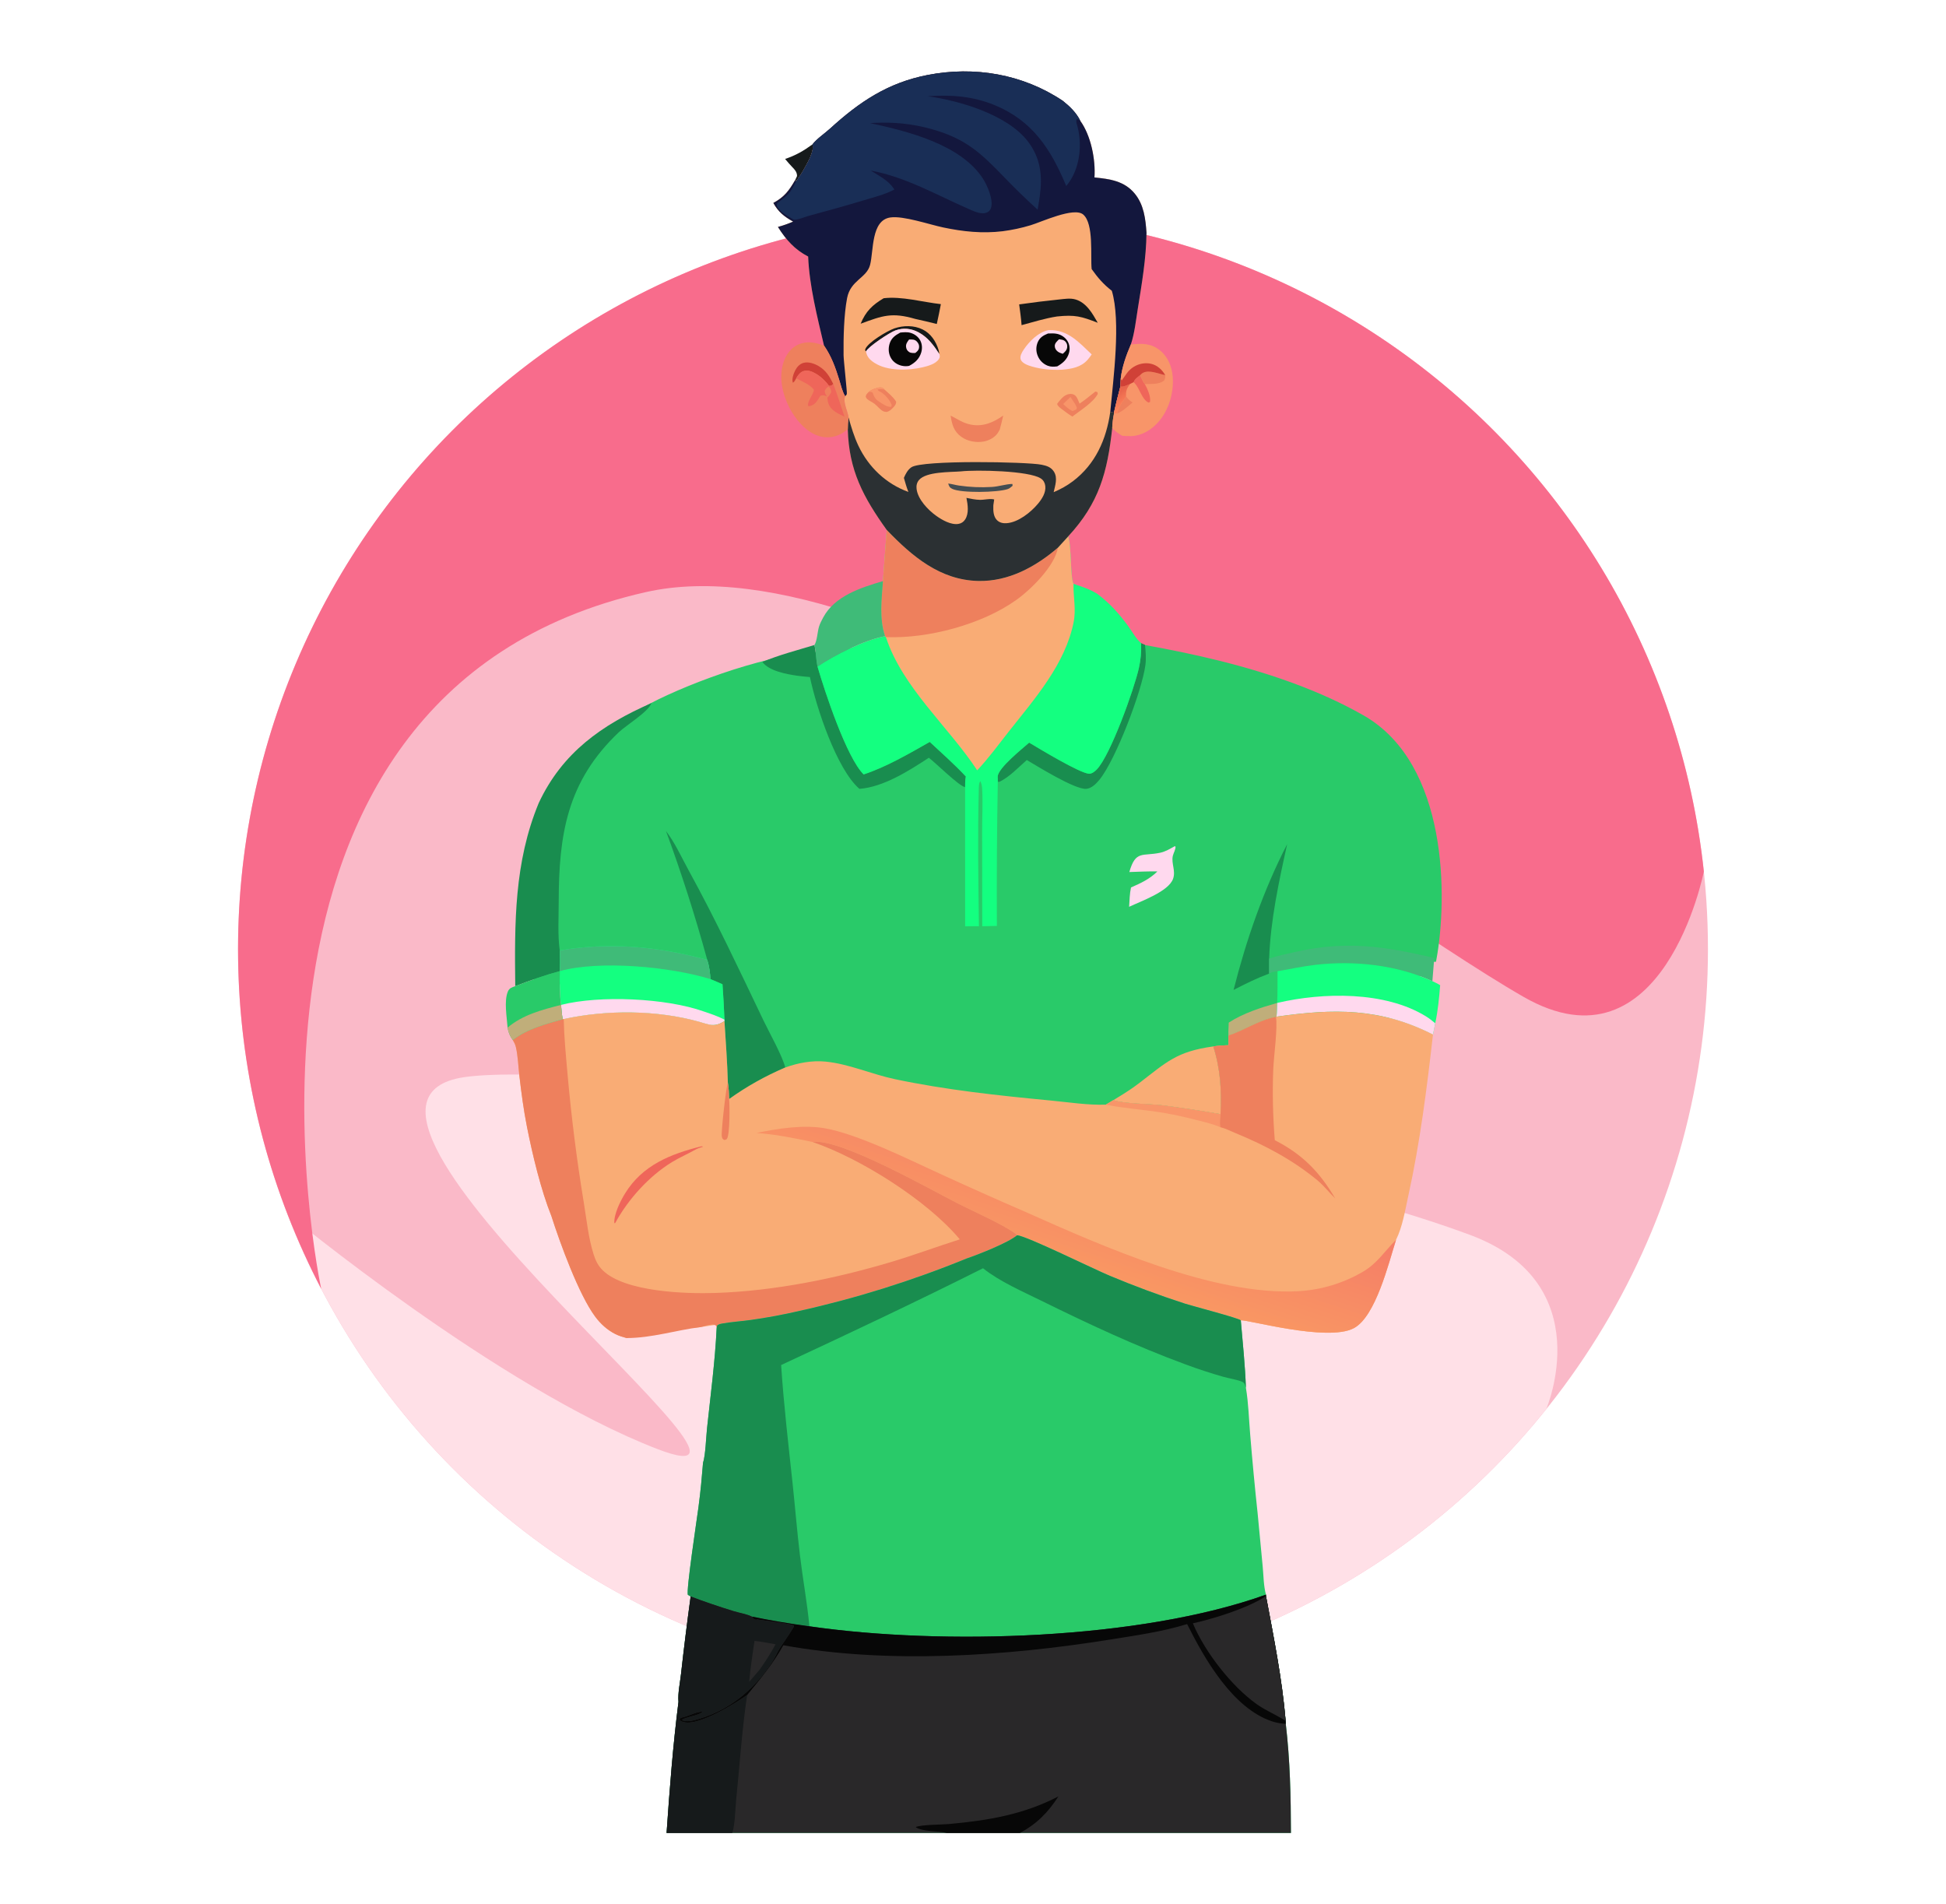 <svg width="327" height="320" viewBox="0 0 327 320" fill="none" xmlns="http://www.w3.org/2000/svg">
<circle cx="163.5" cy="159.5" r="123.5" fill="#FAB9C8"/>
<path d="M48.243 203.863C56.044 224.129 69.05 241.98 85.95 255.616C102.851 269.252 123.048 278.19 144.505 281.53C165.962 284.87 187.92 282.494 208.166 274.64C228.411 266.786 246.228 253.733 259.819 236.797C259.819 236.797 268.935 215.636 247 207.5C199.862 190.017 97.973 178.056 78 181C47.025 185.565 138.508 254.288 110.5 243.5C83.604 233.14 48.243 203.863 48.243 203.863Z" fill="#FFE0E7"/>
<path d="M53.977 216.569C45.582 200.459 40.845 182.695 40.103 164.543C39.361 146.392 42.633 128.3 49.685 111.559C56.737 94.817 67.396 79.837 80.901 67.687C94.407 55.537 110.426 46.516 127.818 41.267C145.21 36.018 163.545 34.671 181.517 37.321C199.489 39.972 216.656 46.554 231.792 56.6C246.928 66.645 259.662 79.906 269.085 95.438C278.509 110.969 284.39 128.388 286.309 146.453C286.309 146.453 279.5 181 256 167.5C225.922 150.221 150.5 90 108.5 99.5C32.318 116.732 53.977 216.569 53.977 216.569Z" fill="#F86C8C"/>
<path d="M106.174 120.635C110.581 117.438 123.701 112.142 132.715 110.643C134.719 110.06 178.287 105.646 183.295 107.145C188.302 108.644 211.339 110.643 228.866 120.635C242.888 128.63 242.721 150.947 240.885 161.106C240.217 161.106 238.681 161.806 237.88 164.604C236.879 168.101 210.337 194.582 194.312 200.578C178.287 206.573 146.737 200.078 130.712 194.582C114.687 189.086 124.703 167.102 116.189 164.604C107.676 162.105 93.153 166.103 90.649 164.604C88.145 163.105 88.646 157.609 90.649 143.119C92.653 128.63 100.665 124.633 106.174 120.635Z" fill="#29CA69" stroke="#29CA69"/>
<path d="M206.472 171.833C208.921 170.245 211.827 169.322 214.614 168.527C214.585 169.286 214.606 170.083 214.499 170.834L214.411 170.874C211.511 171.416 209.163 173.111 206.417 174.017C206.395 173.292 206.448 172.557 206.472 171.833Z" fill="#C0AE7A"/>
<path d="M197.373 142.204L197.509 142.215C197.641 142.562 197.162 143.411 197.072 143.831C196.797 145.114 197.606 146.333 197.112 147.689C196.337 149.815 191.757 151.415 189.734 152.376C189.81 151.305 189.82 150.172 190.05 149.125C191.715 148.389 193.171 147.727 194.484 146.431C192.916 146.398 191.338 146.484 189.77 146.531C190.834 142.803 191.975 143.94 194.997 143.279C195.852 143.091 196.616 142.626 197.373 142.204Z" fill="#FFD9EE"/>
<path d="M216.294 141.84C214.904 148.109 213.484 154.658 213.263 161.09L213.265 163.59C211.191 164.364 209.248 165.326 207.285 166.342C209.408 157.957 212.324 149.54 216.294 141.84Z" fill="#198D4F"/>
<path d="M191.744 108.064L192.407 108.361C192.513 109.504 192.619 110.633 192.467 111.777C191.9 116.068 187.483 127.676 184.75 131.019C184.216 131.672 183.403 132.507 182.496 132.554C180.58 132.652 174.423 128.816 172.539 127.709C171.201 128.884 169.504 130.681 167.885 131.389L167.667 131.345C167.665 131.279 167.665 131.212 167.662 131.146C167.655 130.926 167.642 130.708 167.65 130.488C167.702 129.042 171.891 125.723 172.939 124.788C174.621 125.795 181.483 129.952 183.005 130.012C183.488 130.03 183.982 129.621 184.297 129.296C186.6 126.922 190.584 115.783 191.372 112.269C191.695 110.829 191.801 109.538 191.744 108.064Z" fill="#198D4F"/>
<path d="M213.262 161.09C214.676 160.596 216.236 160.283 217.699 159.953C226.206 158.029 232.741 159 241.004 160.984L240.692 164.868C234.661 162.137 227.586 161.37 221.038 162.127C218.904 162.374 216.791 162.843 214.672 163.198C214.161 163.262 213.716 163.325 213.264 163.59L213.262 161.09Z" fill="#3FBB78"/>
<path d="M128.103 111.229C130.859 110.065 133.987 109.258 136.853 108.383C137.136 109.563 137.106 110.805 137.374 112.008C138.568 116.148 142.267 127.331 145.126 130.127C148.926 128.884 152.754 126.637 156.234 124.667C158.277 126.568 160.386 128.434 162.294 130.47C162.18 131.08 162.172 131.648 162.177 132.267C161.121 132.078 157.272 128.224 156.079 127.33C152.717 129.528 148.468 132.249 144.413 132.555C140.582 129.247 137.137 118.778 136.1 113.769C135.394 113.708 134.686 113.647 133.984 113.547C132.189 113.289 129.242 112.766 128.103 111.229Z" fill="#198D4F"/>
<path d="M187.087 184.858C188.561 183.967 190.047 183.058 191.412 182.008C196.09 178.413 197.723 176.694 203.878 175.832C205.072 179.591 205.304 183.294 205.098 187.214C201.839 186.649 198.569 186.154 195.288 185.727C193.228 185.479 188.766 185.494 187.087 184.858Z" fill="#F9AC75"/>
<path d="M111.912 139.644C113.419 141.593 114.533 144.093 115.726 146.263C120.244 154.483 124.245 163.016 128.294 171.476C129.252 173.478 131.471 177.419 131.951 179.376C128.575 180.829 125.494 182.541 122.509 184.683C122.487 183.768 122.467 182.878 122.308 181.974C122.213 178.503 121.953 175.033 121.733 171.569L121.737 171.332C121.659 169.35 121.549 167.369 121.405 165.391C120.742 165.081 120.056 164.811 119.381 164.528C119.315 163.443 119.17 162.315 118.839 161.277C116.838 153.968 114.529 146.757 111.912 139.644Z" fill="#198D4F"/>
<path d="M214.672 163.197C216.791 162.843 218.903 162.374 221.038 162.127C227.586 161.37 234.661 162.137 240.692 164.868C241.136 165.081 241.585 165.282 242 165.548C241.827 167.697 241.629 169.829 241.173 171.94L240.791 173.851C231.897 169.318 224.104 169.469 214.499 170.834C214.606 170.083 214.585 169.286 214.614 168.527C214.695 166.759 214.656 164.968 214.672 163.197Z" fill="#14FF80"/>
<path d="M214.614 168.527C222.288 166.735 232.726 166.515 239.649 170.804C240.186 171.137 240.686 171.54 241.173 171.941L240.791 173.851C231.897 169.318 224.104 169.469 214.499 170.834C214.606 170.083 214.585 169.286 214.614 168.527Z" fill="#FFD9EE"/>
<path d="M90.528 134.933C94.475 126.482 101.127 121.786 109.461 118.149C108.993 119.578 105.253 121.837 103.98 123.044C95.26 131.319 93.898 140.254 93.883 151.599C93.88 154.216 93.7 157.121 94.057 159.708C94.124 160.862 94.143 162.031 94.061 163.184C91.504 163.87 89.046 164.754 86.581 165.71C86.466 155.094 86.389 144.924 90.528 134.933Z" fill="#198D4F"/>
<path d="M94.058 159.708C102.493 158.244 110.625 159.05 118.84 161.277C119.171 162.315 119.317 163.443 119.382 164.528C120.058 164.811 120.743 165.081 121.406 165.391C121.55 167.369 121.661 169.349 121.738 171.332L121.735 171.568C120.9 172.103 120.196 172.379 119.193 172.172C118.632 172.057 118.076 171.876 117.529 171.709C110.397 169.706 101.964 169.658 94.728 171.241L94.564 171.255C94.392 170.483 94.359 169.646 94.274 168.858C94.039 166.996 94.031 165.058 94.062 163.184C94.144 162.031 94.125 160.862 94.058 159.708Z" fill="#14FF80"/>
<path d="M94.273 168.858C100.842 167.186 111.97 167.733 118.201 169.942C119.41 170.346 120.603 170.745 121.738 171.332L121.734 171.568C120.9 172.103 120.195 172.379 119.192 172.172C118.632 172.057 118.076 171.876 117.529 171.709C110.396 169.706 101.963 169.658 94.727 171.241L94.563 171.255C94.391 170.483 94.358 169.646 94.273 168.858Z" fill="#FFD9EE"/>
<path d="M94.058 159.708C102.492 158.244 110.625 159.05 118.84 161.277C119.171 162.315 119.316 163.443 119.382 164.528C112.797 162.471 100.836 161.299 94.061 163.184C94.143 162.031 94.124 160.862 94.058 159.708Z" fill="#3FBB78"/>
<path d="M149.007 89.053C153.236 93.442 157.941 97.476 164.386 97.621C169.472 97.735 174.026 95.244 177.775 92.019L179.511 90.113C180.093 92.158 179.825 96.915 180.392 98.104C181.794 98.582 183.178 99.004 184.432 99.82C186.51 101.39 188.083 103.152 189.612 105.254C190.24 106.118 190.929 107.398 191.744 108.064C191.801 109.538 191.695 110.83 191.372 112.269C190.583 115.783 186.599 126.922 184.297 129.296C183.982 129.621 183.488 130.03 183.005 130.012C181.483 129.952 174.621 125.796 172.939 124.788C171.891 125.723 167.701 129.042 167.65 130.488C167.642 130.708 167.654 130.926 167.662 131.146C167.664 131.212 167.665 131.279 167.667 131.345C167.52 139.424 167.468 147.503 167.512 155.584L165.056 155.646L165.037 139.705C165.03 137.371 165.173 134.938 165.043 132.616C165.016 132.131 164.957 131.702 164.739 131.267C164.459 131.534 164.477 132.354 164.467 132.747C164.274 140.334 164.393 148.04 164.494 155.63L162.18 155.651L162.177 132.268C162.171 131.648 162.18 131.08 162.294 130.47C160.386 128.434 158.277 126.568 156.234 124.667C152.754 126.637 148.926 128.884 145.126 130.127C142.267 127.331 138.568 116.148 137.374 112.008C140.208 110.115 145.284 107.494 148.735 106.904C147.72 103.884 148.161 100.76 148.37 97.646L149.007 89.053Z" fill="#14FF80"/>
<path d="M149.007 89.053C153.236 93.442 157.941 97.476 164.386 97.621C169.472 97.735 174.026 95.244 177.775 92.019L179.511 90.113C180.093 92.158 179.825 96.915 180.392 98.104C180.39 98.15 180.388 98.196 180.387 98.243C180.35 100.418 180.846 102.356 180.408 104.55C178.991 111.649 173.86 117.41 169.506 122.934C167.8 125.098 166.097 127.439 164.203 129.438C159.401 122.12 151.622 115.526 148.866 107.056L148.735 106.904C147.72 103.884 148.161 100.76 148.37 97.646L149.007 89.053Z" fill="#F9AC75"/>
<path d="M149.007 89.053C153.236 93.442 157.941 97.476 164.386 97.621C169.472 97.735 174.026 95.244 177.775 92.019C177.243 95.127 173.22 99.079 170.737 100.84C164.973 104.932 155.976 107.339 148.866 107.056L148.735 106.904C147.72 103.884 148.161 100.76 148.37 97.646L149.007 89.053Z" fill="#EE805D"/>
<path d="M214.5 170.834C224.105 169.469 231.898 169.318 240.792 173.851C239.756 182.99 238.615 192.005 236.635 200.999C236.105 203.407 235.682 206.113 234.587 208.335C233.355 212.209 231.176 221.213 227.503 223.176C223.033 225.565 209.239 221.594 208.501 221.879C208.496 221.871 208.493 221.861 208.487 221.854C208.188 221.505 200.324 219.446 199.114 219.057C194.843 217.672 190.636 216.113 186.494 214.38C183.746 213.232 172.571 207.718 170.923 207.563C169.428 208.829 164.383 210.814 162.418 211.478C157.844 213.348 153.2 215.021 148.484 216.496C143.768 217.972 138.997 219.246 134.173 220.317C131.511 220.932 128.828 221.428 126.123 221.805C124.531 222.029 122.912 222.12 121.331 222.405C121.017 222.462 120.791 222.53 120.524 222.711L120.428 223.105C120.426 223.024 120.443 222.941 120.422 222.863C120.398 222.777 120.37 222.677 120.297 222.625C120.258 222.597 117.931 222.975 117.654 223.009C115.251 223.301 113.267 223.064 111.027 222.147C109.016 222.985 107.469 224.33 105.287 224.838C104.635 224.662 104.013 224.473 103.406 224.17C102.053 223.495 100.91 222.445 100.014 221.24C97.25 217.527 94.082 208.808 92.656 204.342C90.894 199.952 89.481 194.043 88.554 189.365C87.988 186.509 87.602 183.59 87.267 180.699C87.086 179.142 87.04 177.424 86.678 175.907C86.579 175.49 86.391 175.131 86.173 174.766C88.552 172.88 91.689 172.083 94.563 171.255L94.727 171.241C101.963 169.658 110.396 169.707 117.529 171.709C118.076 171.877 118.632 172.057 119.192 172.172C120.195 172.379 120.9 172.103 121.734 171.569C121.954 175.033 122.214 178.503 122.309 181.974C122.468 182.878 122.488 183.768 122.51 184.683C125.495 182.542 128.576 180.829 131.952 179.377C134.096 178.601 136.425 178.162 138.711 178.383C142.619 178.76 146.478 180.511 150.343 181.328C158.951 183.149 167.788 184.092 176.542 184.923C179.561 185.21 182.8 185.723 185.822 185.62L187.087 184.858C188.766 185.494 193.228 185.479 195.288 185.728C198.569 186.154 201.839 186.649 205.098 187.214C205.304 183.294 205.072 179.591 203.878 175.833C204.739 175.694 205.575 175.652 206.444 175.624L206.418 174.017C209.164 173.112 211.511 171.416 214.412 170.874L214.5 170.834Z" fill="#F9AC75"/>
<path d="M122.51 184.683C122.633 185.648 122.654 190.575 122.172 191.329C122.035 191.542 121.922 191.507 121.695 191.557C121.373 191.342 121.37 191.319 121.289 190.939C121.151 190.292 122.019 182.464 122.308 181.974C122.467 182.878 122.487 183.768 122.51 184.683Z" fill="#EE805D"/>
<path d="M117.858 192.623C118 192.611 117.899 192.613 118.157 192.677C117.702 192.824 117.235 192.958 116.819 193.195C115.543 193.923 114.181 194.497 112.926 195.266C109.081 197.622 105.601 201.469 103.437 205.397L103.373 205.509L103.226 205.537C103.15 203.996 104.24 201.83 105.039 200.53C107.951 195.792 112.684 193.897 117.858 192.623Z" fill="#EF665A"/>
<path d="M187.086 184.858C188.765 185.494 193.228 185.479 195.288 185.727C198.568 186.154 201.838 186.649 205.098 187.214C205.034 187.943 204.908 188.695 205.065 189.417C203.867 188.881 202.5 188.569 201.227 188.242C198.993 187.666 196.72 187.156 194.436 186.824C191.569 186.408 188.661 186.198 185.821 185.619L187.086 184.858Z" fill="#F89569"/>
<path d="M214.411 170.874C214.715 172.743 214.051 177.416 213.957 179.601C213.801 183.603 213.887 187.6 214.213 191.591C218.851 193.956 221.728 196.91 224.361 201.365C223.34 200.385 222.447 199.221 221.358 198.321C217.243 194.917 212.596 192.448 207.672 190.429C206.858 190.095 205.915 189.597 205.065 189.417C204.909 188.695 205.034 187.943 205.098 187.214C205.304 183.294 205.071 179.591 203.878 175.832C204.738 175.694 205.574 175.652 206.443 175.624L206.418 174.017C209.163 173.112 211.511 171.416 214.411 170.874Z" fill="#EE805D"/>
<path d="M127.124 190.378C130.717 189.624 135.003 188.958 138.632 189.596C144.112 190.559 152.575 194.769 157.773 197.152C162.595 199.366 167.44 201.529 172.307 203.641C185.245 209.398 203.947 217.77 218.192 216.963C218.669 216.936 219.146 216.895 219.621 216.839C220.096 216.784 220.569 216.715 221.04 216.631C221.511 216.548 221.979 216.451 222.444 216.339C222.909 216.228 223.371 216.103 223.828 215.965C224.286 215.826 224.739 215.674 225.188 215.508C225.637 215.343 226.08 215.164 226.518 214.972C226.956 214.781 227.388 214.576 227.813 214.358C228.239 214.141 228.658 213.911 229.07 213.668C231.449 212.268 232.695 210.209 234.587 208.335C233.355 212.209 231.176 221.213 227.502 223.176C223.033 225.565 209.238 221.593 208.501 221.879C208.496 221.871 208.493 221.861 208.487 221.854C208.187 221.505 200.324 219.446 199.114 219.057C194.842 217.672 190.636 216.113 186.494 214.38C183.745 213.232 172.571 207.718 170.922 207.563C170.813 207.465 170.656 207.319 170.531 207.227C168.479 205.717 163.502 203.521 161.025 202.26C156.194 199.801 141.055 191.169 136.558 191.896C133.388 191.232 130.37 190.608 127.124 190.378Z" fill="url(#paint0_linear_36352_28019)"/>
<path d="M94.563 171.255L94.727 171.241C94.79 174.273 95.09 177.328 95.355 180.35C96.001 187.66 96.922 194.935 98.116 202.176C98.579 205.018 98.881 208.056 99.756 210.798C100.087 211.836 100.507 212.703 101.299 213.472C105.024 217.09 115.168 217.431 120.257 217.26C130.147 216.928 140.377 214.856 149.835 212.028C153.688 210.875 157.453 209.466 161.285 208.254C155.832 201.722 144.614 194.664 136.558 191.896C141.055 191.169 156.195 199.801 161.026 202.26C163.502 203.521 168.479 205.717 170.532 207.227C170.656 207.319 170.814 207.465 170.923 207.562C169.428 208.829 164.383 210.814 162.418 211.478C157.844 213.348 153.2 215.021 148.484 216.496C143.768 217.972 138.997 219.246 134.173 220.317C131.511 220.931 128.828 221.427 126.123 221.805C124.531 222.029 122.912 222.12 121.331 222.405C121.017 222.462 120.791 222.53 120.524 222.711L120.428 223.105C120.4 222.01 118.264 222.935 117.654 223.009C113.696 223.49 109.539 224.838 105.287 224.838C104.635 224.662 104.013 224.472 103.406 224.17C102.053 223.495 100.91 222.444 100.014 221.239C97.25 217.527 94.082 208.808 92.656 204.342C90.894 199.952 89.481 194.043 88.554 189.365C87.988 186.509 87.602 183.59 87.267 180.699C87.086 179.142 87.04 177.424 86.678 175.907C86.579 175.49 86.391 175.131 86.173 174.766C88.552 172.88 91.689 172.083 94.563 171.255Z" fill="#EE805D"/>
<path d="M170.922 207.562C172.57 207.718 183.745 213.232 186.493 214.38C190.636 216.113 194.842 217.672 199.113 219.057C200.324 219.445 208.187 221.504 208.487 221.854C208.493 221.861 208.496 221.87 208.5 221.879C208.826 225.633 209.225 229.438 209.359 233.202C209.795 235.755 209.859 238.483 210.079 241.068C210.442 245.506 210.861 249.938 211.336 254.365L212.182 263.252C212.324 264.747 212.325 266.511 212.73 267.954L212.732 268.209C214.04 275.164 215.438 282.117 216.039 289.177L216.057 289.671C216.776 295.714 216.914 301.919 216.922 308H171.374H159.097H123.044H112.012C112.517 300.672 113.084 293.254 114.011 285.968C113.883 284.527 114.275 282.751 114.436 281.292C114.921 276.942 115.461 272.598 116.056 268.261L115.594 267.993C115.253 267.416 117.152 254.929 117.354 253.363L117.406 252.953C117.727 250.581 117.942 248.186 118.134 245.8C118.544 244.607 118.654 241.439 118.806 240.01C119.402 234.41 120.159 228.729 120.428 223.105L120.523 222.711C120.791 222.53 121.016 222.462 121.33 222.405C122.911 222.12 124.531 222.029 126.122 221.805C128.827 221.427 131.511 220.931 134.172 220.317C138.997 219.246 143.767 217.972 148.483 216.497C153.199 215.021 157.844 213.348 162.417 211.478C164.382 210.814 169.428 208.829 170.922 207.562Z" fill="#29CA69"/>
<path d="M170.922 207.562C172.571 207.718 183.745 213.232 186.494 214.38C190.636 216.113 194.843 217.672 199.114 219.057C200.324 219.445 208.187 221.504 208.487 221.854C208.493 221.861 208.496 221.87 208.501 221.879C208.826 225.633 209.226 229.438 209.359 233.202C209.218 232.76 209.204 232.432 208.75 232.195C208.18 231.898 206.297 231.561 205.574 231.353C203.442 230.745 201.337 230.055 199.258 229.283C190.972 226.242 182.945 222.489 175.033 218.591C171.809 217.003 168.003 215.357 165.182 213.111C153.861 218.792 142.737 224.036 131.259 229.375C131.694 235.986 132.464 242.545 133.17 249.129C133.605 253.19 133.931 257.262 134.417 261.317C134.894 265.299 135.634 269.29 136.011 273.277C132.791 272.848 129.537 272.293 126.354 271.646C125.506 271.217 124.205 271.012 123.272 270.722C120.84 269.978 118.435 269.158 116.057 268.261L115.595 267.993C115.254 267.416 117.152 254.929 117.354 253.363L117.407 252.953C117.727 250.581 117.942 248.186 118.135 245.8C118.545 244.607 118.655 241.439 118.807 240.01C119.403 234.41 120.16 228.729 120.428 223.105L120.524 222.711C120.791 222.53 121.017 222.462 121.331 222.405C122.911 222.12 124.531 222.029 126.122 221.805C128.828 221.427 131.511 220.931 134.173 220.317C138.997 219.246 143.767 217.972 148.483 216.497C153.199 215.021 157.844 213.348 162.418 211.478C164.383 210.814 169.428 208.829 170.922 207.562Z" fill="#198D4F"/>
<path d="M136.01 273.277C158.361 276.505 191.55 275.545 212.73 267.954L212.732 268.209C214.04 275.164 215.438 282.117 216.039 289.177L216.057 289.671C216.776 295.714 216.914 301.919 216.922 308H171.374H159.097H123.044H112.012C112.517 300.672 113.084 293.254 114.011 285.968C113.883 284.527 114.275 282.751 114.436 281.292C114.921 276.942 115.461 272.598 116.056 268.261C118.435 269.158 120.84 269.978 123.271 270.722C124.204 271.012 125.506 271.217 126.354 271.646C129.537 272.293 132.79 272.848 136.01 273.277Z" fill="#292829"/>
<path d="M159.097 308C159.056 307.991 159.014 307.979 158.972 307.97C157.53 307.64 155.042 307.815 153.861 307.02C154.777 306.584 158.258 306.611 159.431 306.502C165.95 305.913 171.98 304.923 177.86 301.853C176.105 304.548 174.236 306.475 171.375 308H159.097Z" fill="#070707"/>
<path d="M136.011 273.277C158.362 276.505 191.55 275.545 212.731 267.954L212.733 268.209C214.041 275.164 215.438 282.117 216.039 289.177L216.057 289.671C215.247 289.606 214.519 289.502 213.741 289.243C207.138 287.039 202.415 278.775 199.481 272.901C195.267 274.195 190.913 274.801 186.571 275.497C169.058 278.307 149.16 279.645 131.631 276.461C129.877 279.597 127.791 282.073 125.546 284.832C123.481 286.288 117.636 289.909 115.063 289.413C114.702 289.343 114.441 289.26 114.174 288.997C114.275 288.685 114.271 288.752 114.535 288.606C115.57 288.44 117.133 287.516 118.097 287.634C117.538 288.165 116.055 288.408 115.303 288.679C115.23 288.706 115.158 288.736 115.084 288.762C114.824 288.852 114.805 288.835 114.601 289.048C115.232 289.28 115.894 289.231 116.537 289.072C122.257 287.663 126.667 284.045 129.812 279.162C130.259 278.467 130.57 277.696 131.008 276.992C131.675 275.92 132.443 274.913 133.091 273.828C133.229 273.597 133.461 273.359 133.393 273.092L133.326 273.113C132.745 272.825 128.121 272.286 127.098 272.103L127.157 272.198C126.645 272.112 126.676 272.065 126.354 271.646C129.537 272.293 132.791 272.848 136.011 273.277Z" fill="#070707"/>
<path d="M212.732 268.209C214.041 275.164 215.438 282.117 216.039 289.177C214.49 288.155 212.732 287.466 211.207 286.382C206.936 283.348 202.487 277.618 200.443 272.774C204.047 271.973 209.67 270.218 212.732 268.209Z" fill="#292829"/>
<path d="M116.056 268.261C118.435 269.158 120.84 269.978 123.271 270.722C124.204 271.012 125.506 271.217 126.354 271.646C126.675 272.065 126.644 272.112 127.156 272.198L127.097 272.103C128.12 272.287 132.745 272.825 133.325 273.113L133.393 273.092C133.461 273.359 133.229 273.597 133.091 273.828C132.443 274.913 131.675 275.92 131.008 276.992C130.57 277.696 130.258 278.467 129.811 279.162C126.667 284.045 122.256 287.663 116.537 289.072C115.893 289.231 115.232 289.28 114.601 289.048C114.804 288.835 114.824 288.852 115.084 288.762C115.157 288.736 115.229 288.706 115.302 288.679C116.054 288.408 117.538 288.165 118.096 287.634C117.133 287.516 115.569 288.44 114.535 288.606C114.27 288.752 114.275 288.685 114.173 288.997C114.441 289.26 114.702 289.343 115.062 289.413C117.636 289.909 123.481 286.288 125.545 284.832C124.679 290.637 124.303 296.575 123.703 302.419C123.551 303.889 123.517 306.681 123.044 308H112.012C112.517 300.672 113.084 293.254 114.011 285.968C113.883 284.527 114.275 282.751 114.436 281.292C114.921 276.942 115.461 272.598 116.056 268.261Z" fill="#161A1B"/>
<path d="M126.782 275.726C127.964 275.842 129.155 276.098 130.327 276.296C129.51 277.792 128.604 279.232 127.607 280.615L125.895 282.601C126.088 280.3 126.454 278.011 126.782 275.726Z" fill="#292829"/>
<path d="M94.061 163.184C94.03 165.058 94.038 166.996 94.273 168.859C94.358 169.646 94.391 170.483 94.562 171.255C91.689 172.083 88.552 172.88 86.172 174.766C85.697 174.133 85.419 173.459 85.293 172.68C85.177 170.943 84.667 168.193 85.346 166.598C85.59 166.024 86.04 165.908 86.581 165.71C89.046 164.754 91.505 163.87 94.061 163.184Z" fill="#29CA69"/>
<path d="M94.272 168.858C94.357 169.646 94.391 170.483 94.562 171.255C91.689 172.083 88.552 172.88 86.172 174.766C85.697 174.133 85.418 173.458 85.293 172.679C87.839 170.503 91.104 169.675 94.272 168.858Z" fill="#C0AE7A"/>
<path d="M131.928 26.71C133.728 26.101 134.998 25.371 136.534 24.253C136.885 25.435 135.634 27.457 135.059 28.512C134.76 29.06 134.435 29.561 134.063 30.064L133.885 30.306C133.849 30.354 133.812 30.402 133.775 30.45L133.636 30.223L133.933 29.585C133.933 28.947 133.593 28.55 133.166 28.112C132.727 27.662 132.329 27.192 131.928 26.71Z" fill="#161A1B"/>
<path d="M136.534 24.252C137.253 23.312 138.582 22.432 139.479 21.614C144.421 17.11 149.179 13.908 155.853 12.606C163.763 11.063 171.871 12.451 178.585 16.941C179.758 17.871 180.884 18.957 181.543 20.323C183.329 22.81 184.114 26.81 183.911 29.817C186.48 30.07 188.925 30.4 190.679 32.532C192.225 34.411 192.494 36.79 192.655 39.12C192.612 43.385 191.856 47.747 191.181 51.952C190.873 53.873 190.642 56.038 190.025 57.883C189.249 59.691 188.553 61.633 188.323 63.597L188.266 64.938C187.876 66.4 187.514 67.868 187.18 69.344L187.202 69.436C187.027 70.263 186.924 71.1 186.894 71.945C186.083 79.35 184.708 84.493 179.511 90.112L177.774 92.019C174.026 95.244 169.472 97.735 164.386 97.621C157.941 97.476 153.236 93.442 149.006 89.053C145.084 83.579 142.641 79.05 142.46 72.138C142.46 71.462 142.499 70.816 142.582 70.146C142.485 69.177 141.569 67.493 142.023 66.589C141.523 65.772 141.302 64.725 141.019 63.816C140.367 61.726 139.717 59.882 138.463 58.067C137.339 53.263 135.999 48.046 135.8 43.108C133.528 41.936 132.072 40.274 130.72 38.134C131.607 37.891 132.429 37.602 133.274 37.238C131.792 36.404 130.779 35.616 129.95 34.1C131.831 33.076 132.572 32.049 133.636 30.223L133.775 30.45C133.812 30.402 133.849 30.354 133.885 30.306L134.063 30.064C134.435 29.561 134.76 29.06 135.059 28.512C135.634 27.457 136.885 25.434 136.534 24.252Z" fill="#F9AC75"/>
<path d="M145.515 59.069C145.39 58.834 145.329 58.861 145.412 58.649C145.853 57.524 149.109 55.59 150.286 55.183C151.797 54.662 153.577 54.643 155.031 55.358C156.403 56.032 157.28 57.356 157.708 58.792C157.776 59.02 157.805 59.247 157.837 59.482C156.875 58.004 155.888 56.641 154.278 55.808C153.062 55.179 151.767 55.062 150.471 55.522C149.494 55.868 145.881 58.267 145.515 59.069Z" fill="#161A1B"/>
<path d="M145.969 65.865C146.297 65.513 147.382 65.103 147.874 65.102C148.273 65.102 148.36 65.168 148.601 65.438C149.306 66.073 150.087 66.681 150.587 67.496C150.589 67.96 150.327 68.239 150.007 68.562C149.688 68.882 149.441 69.115 148.988 69.224C148.756 69.203 148.541 69.183 148.334 69.062C147.795 68.746 147.428 68.215 146.936 67.839C146.562 67.554 146.041 67.351 145.705 67.037C145.568 66.909 145.539 66.814 145.47 66.659C145.538 66.261 145.694 66.139 145.969 65.865Z" fill="#EE805D"/>
<path d="M145.969 65.865C146.297 65.513 147.382 65.103 147.874 65.102C148.273 65.102 148.36 65.168 148.601 65.438C148.232 65.413 147.797 65.314 147.46 65.471C147.688 65.763 147.54 65.641 147.856 65.796C148.63 66.175 149.564 67.25 149.84 68.061L149.764 68.36C149.133 68.474 148.19 67.803 147.684 67.461C147.053 67.034 146.882 66.686 146.636 65.971C146.352 65.802 146.288 65.851 145.969 65.865Z" fill="#F89569"/>
<path d="M184.066 65.79L184.417 65.889L184.468 66.19C183.727 67.618 181.468 69.01 180.197 69.995C179.483 69.574 178.822 69.038 178.154 68.547C177.907 68.326 177.747 68.189 177.63 67.875C178.025 67.337 178.57 66.633 179.187 66.352C179.603 66.163 180.091 66.128 180.506 66.338C180.964 66.571 181.206 67.361 181.405 67.823C182.326 67.214 183.193 66.468 184.066 65.79Z" fill="#EE805D"/>
<path d="M179.867 66.713C179.892 66.74 179.924 66.762 179.942 66.794C180.227 67.275 180.637 67.767 180.849 68.27C180.997 68.621 180.992 68.458 180.854 68.805L180.208 69.073C179.588 68.776 179.148 68.352 178.647 67.894L179.867 66.713Z" fill="#F89569"/>
<path d="M159.738 69.841C160.918 70.419 161.793 71.094 163.145 71.352C165.208 71.745 166.933 70.981 168.576 69.826C168.403 70.631 168.202 71.421 167.984 72.215C167.889 72.388 167.792 72.562 167.683 72.728C167.182 73.496 166.213 74.021 165.323 74.186C164.065 74.421 162.588 74.161 161.544 73.406C160.246 72.468 159.975 71.324 159.738 69.841Z" fill="#EE805D"/>
<path d="M178.021 50.317C178.898 50.23 179.831 50.068 180.693 50.31C182.549 50.833 183.572 52.674 184.463 54.236C181.705 53.17 180.668 52.859 177.617 53.178C175.601 53.488 173.634 54.11 171.664 54.635C171.58 53.468 171.412 52.309 171.259 51.15C173.507 50.827 175.761 50.549 178.021 50.317Z" fill="#161A1B"/>
<path d="M148.49 50.114C151.528 49.749 155.051 50.771 158.1 51.105C157.89 52.219 157.662 53.331 157.415 54.438C156.212 54.137 155.004 53.853 153.792 53.588C149.866 52.445 148.323 53.032 144.623 54.394C145.477 52.312 146.599 51.242 148.49 50.114Z" fill="#161A1B"/>
<path d="M176.171 55.475L176.317 55.469C179.453 55.376 181.347 57.573 183.448 59.552C183.232 59.862 183.005 60.177 182.754 60.461C181.628 61.73 180.048 61.99 178.448 62.125C176.805 62.208 175.048 62.062 173.463 61.606C172.851 61.431 171.777 61.092 171.526 60.426C171.319 59.879 171.719 59.195 172.015 58.753C172.942 57.367 174.497 55.803 176.171 55.475Z" fill="#FFD9EE"/>
<path d="M176.1 56.04C176.617 56.015 177.153 55.994 177.663 56.106C178.338 56.253 178.994 56.702 179.363 57.287C179.747 57.894 179.824 58.635 179.63 59.32C179.329 60.384 178.587 61.031 177.658 61.563C177.095 61.63 176.597 61.663 176.058 61.456C175.964 61.419 175.872 61.378 175.783 61.332C175.693 61.286 175.606 61.236 175.522 61.181C175.437 61.127 175.356 61.068 175.277 61.005C175.199 60.942 175.124 60.875 175.052 60.805C174.98 60.734 174.912 60.66 174.848 60.583C174.784 60.506 174.724 60.425 174.667 60.342C174.611 60.258 174.56 60.172 174.512 60.084C174.465 59.995 174.422 59.904 174.384 59.811C174.346 59.721 174.311 59.63 174.282 59.537C174.252 59.444 174.227 59.349 174.207 59.254C174.187 59.158 174.172 59.062 174.161 58.965C174.151 58.868 174.145 58.77 174.145 58.672C174.144 58.575 174.148 58.477 174.157 58.38C174.166 58.283 174.18 58.186 174.199 58.09C174.217 57.995 174.241 57.9 174.269 57.806C174.297 57.713 174.329 57.621 174.367 57.53C174.717 56.704 175.3 56.369 176.1 56.04Z" fill="#070707"/>
<path d="M177.956 57.014C178.365 57.064 178.773 57.085 179.059 57.432C179.308 57.732 179.372 58.036 179.316 58.417C179.248 58.882 178.911 59.157 178.583 59.45C178.306 59.359 177.982 59.259 177.747 59.079C177.437 58.841 177.244 58.532 177.24 58.133C177.235 57.661 177.647 57.318 177.956 57.014Z" fill="#FFD9EE"/>
<path d="M145.515 59.069C145.88 58.267 149.493 55.868 150.47 55.522C151.767 55.063 153.061 55.18 154.277 55.809C155.887 56.641 156.874 58.004 157.836 59.482C157.85 59.514 157.869 59.545 157.877 59.58C157.955 59.928 157.94 60.063 157.743 60.364C157.234 61.146 155.894 61.521 155.026 61.723C152.612 62.285 149.105 62.374 146.956 60.98C146.179 60.475 145.689 59.99 145.515 59.069Z" fill="#FFD9EE"/>
<path d="M151.285 55.88C151.86 55.831 152.445 55.766 153.007 55.93C153.681 56.127 154.3 56.578 154.632 57.203C154.965 57.83 155 58.571 154.796 59.243C154.468 60.322 153.729 60.98 152.758 61.483C152.327 61.557 151.933 61.554 151.507 61.453C150.781 61.279 150.143 60.866 149.752 60.224C149.311 59.503 149.236 58.641 149.461 57.835C149.747 56.81 150.393 56.369 151.285 55.88Z" fill="#070707"/>
<path d="M152.764 57.047C153.26 57.038 153.723 57.008 154.084 57.41C154.355 57.713 154.493 58.018 154.434 58.427C154.369 58.868 154.123 59.05 153.799 59.313C153.451 59.323 153.041 59.345 152.74 59.132C152.42 58.906 152.285 58.633 152.248 58.254C152.201 57.783 152.496 57.395 152.764 57.047Z" fill="#FFD9EE"/>
<path d="M186.569 69.193L187.18 69.344L187.202 69.436C187.027 70.264 186.924 71.1 186.894 71.946C186.083 79.35 184.708 84.493 179.511 90.113L177.774 92.019C174.025 95.244 169.472 97.735 164.386 97.621C157.941 97.476 153.236 93.442 149.006 89.053C145.083 83.579 142.64 79.05 142.46 72.138C142.46 71.463 142.499 70.816 142.582 70.146C143.038 71.761 143.518 73.368 144.238 74.891C145.936 78.487 148.897 81.31 152.646 82.662C152.336 81.893 152.118 81.096 151.888 80.301C152.173 79.632 152.532 78.934 153.151 78.515C154.989 77.269 172.567 77.595 175.014 78.087C175.876 78.261 176.613 78.483 177.103 79.262C177.765 80.314 177.3 81.591 177.055 82.702C178.217 82.208 179.269 81.63 180.279 80.869C184.081 78.001 185.919 73.817 186.569 69.193Z" fill="#2B3033"/>
<path d="M161.442 79.21C163.961 78.921 172.96 79.076 174.926 80.417C175.366 80.718 175.584 81.148 175.647 81.669C175.78 82.773 175.094 83.835 174.419 84.644C173.21 86.097 171.088 87.78 169.149 87.915C168.554 87.956 167.972 87.841 167.536 87.41C166.926 86.809 166.887 85.833 166.915 85.034L166.923 84.86L167.061 83.927C166.404 83.733 165.378 84.008 164.657 83.991C163.895 83.973 163.145 83.811 162.4 83.661C162.621 84.806 162.857 86.262 162.172 87.303C161.908 87.706 161.522 87.961 161.042 88.036C159.794 88.233 158.306 87.379 157.318 86.673C155.937 85.687 154.25 83.921 154.023 82.19C153.949 81.63 154.055 81.088 154.432 80.651C155.662 79.225 159.683 79.353 161.442 79.21Z" fill="#F9AC75"/>
<path d="M159.331 81.252C159.931 81.311 160.536 81.502 161.137 81.589C162.051 81.723 162.969 81.81 163.892 81.849C164.815 81.889 165.737 81.88 166.659 81.825C167.829 81.76 168.984 81.344 170.116 81.317L170.154 81.625C170.113 81.659 170.072 81.692 170.032 81.727C169.808 81.918 169.62 82.082 169.337 82.181C167.668 82.763 161.481 82.883 159.995 82.138C159.542 81.911 159.494 81.715 159.331 81.252Z" fill="#444D52"/>
<path d="M136.534 24.252C137.253 23.312 138.582 22.432 139.479 21.614C144.421 17.11 149.179 13.908 155.853 12.606C163.763 11.063 171.871 12.451 178.585 16.941C179.758 17.871 180.884 18.957 181.543 20.323C183.329 22.81 184.114 26.81 183.911 29.817C186.48 30.07 188.925 30.4 190.679 32.532C192.225 34.411 192.494 36.79 192.655 39.12C192.612 43.385 191.856 47.747 191.181 51.952C190.873 53.873 190.642 56.038 190.025 57.883C189.249 59.691 188.553 61.633 188.323 63.597L188.266 64.938C187.876 66.4 187.514 67.868 187.18 69.344L186.57 69.193C187.077 63.66 188.37 54.008 186.827 48.858C185.416 47.773 184.468 46.663 183.439 45.214C183.212 43.047 183.838 37.607 182.019 36.048C180.473 34.723 174.95 37.326 173.178 37.848C171.637 38.314 170.069 38.65 168.472 38.855C165.089 39.265 161.809 38.919 158.489 38.218C156.131 37.72 151.816 36.227 149.616 36.54C146.356 37.004 146.822 42.128 146.205 44.513C145.629 46.737 142.919 47.071 142.342 50.094C141.802 52.923 141.719 56.773 141.751 59.689C141.76 60.567 142.371 65.962 142.298 66.206C142.252 66.357 142.114 66.462 142.023 66.589C141.523 65.772 141.302 64.725 141.019 63.816C140.367 61.726 139.717 59.882 138.463 58.067C137.339 53.263 135.999 48.046 135.8 43.108C133.528 41.936 132.072 40.274 130.72 38.134C131.607 37.891 132.429 37.602 133.274 37.238C131.792 36.404 130.779 35.616 129.95 34.1C131.831 33.076 132.572 32.049 133.636 30.223L133.775 30.45C133.812 30.402 133.849 30.354 133.885 30.306L134.063 30.064C134.435 29.561 134.76 29.06 135.059 28.512C135.634 27.457 136.885 25.434 136.534 24.252Z" fill="#13173D"/>
<path d="M136.534 24.252C137.253 23.312 138.582 22.432 139.479 21.614C144.421 17.11 149.179 13.908 155.853 12.606C163.763 11.063 171.871 12.451 178.585 16.941C179.758 17.871 180.884 18.957 181.543 20.323C181.347 20.198 181.161 20.078 180.952 19.976C180.722 20.378 180.969 20.88 181.079 21.323C181.797 24.209 181.507 27.599 179.945 30.174C179.713 30.556 179.45 30.909 179.172 31.259C176.596 25.091 173.526 20.285 167.107 17.653C163.443 16.151 159.794 15.899 155.877 16.171C161.239 16.909 169.266 19.259 172.725 23.762C174.888 26.578 175.198 29.611 174.712 33.024C174.608 33.761 174.49 34.495 174.356 35.227C172.462 33.511 170.628 31.733 168.855 29.892C164.817 25.702 162.301 23.291 156.485 21.676C153.257 20.78 150.205 20.493 146.869 20.646C146.644 20.655 146.42 20.669 146.196 20.687C152.57 22.054 161.491 24.286 165.194 30.055C165.898 31.151 166.906 33.477 166.561 34.809C166.463 35.188 166.304 35.466 165.944 35.651C164.957 36.156 163.704 35.519 162.772 35.113C157.389 32.767 152.19 29.735 146.332 28.666C147.715 29.564 149.211 30.263 150.161 31.652L150.293 31.842C148.705 32.695 146.882 33.126 145.163 33.648C142.091 34.581 139.058 35.42 135.962 36.251C135.174 36.463 134.23 36.917 133.421 36.922C132.58 36.449 130.875 35.546 130.557 34.608C130.494 34.422 130.576 34.307 130.635 34.132C132.432 32.71 132.767 32.583 133.775 30.45C133.812 30.402 133.849 30.354 133.885 30.306L134.063 30.064C134.435 29.561 134.76 29.06 135.058 28.512C135.634 27.457 136.885 25.434 136.534 24.252Z" fill="#192E56"/>
<path d="M148.369 97.645C148.16 100.76 147.719 103.884 148.735 106.904C145.284 107.494 140.208 110.115 137.374 112.008C137.106 110.805 137.135 109.563 136.853 108.383C137.307 107.699 137.363 106.148 137.623 105.304C137.785 104.773 138.061 104.253 138.323 103.763C140.263 100.132 144.662 98.742 148.369 97.645Z" fill="#3FBB78"/>
<path d="M142.461 72.138C142.1 72.405 141.737 72.68 141.341 72.892C141.197 72.971 141.05 73.042 140.899 73.105C140.749 73.169 140.595 73.224 140.439 73.272C140.283 73.32 140.124 73.36 139.964 73.392C139.804 73.424 139.642 73.447 139.479 73.462C139.316 73.478 139.153 73.485 138.99 73.483C138.826 73.482 138.663 73.473 138.5 73.455C138.338 73.437 138.177 73.411 138.017 73.376C137.857 73.342 137.699 73.3 137.543 73.25C135.378 72.542 133.654 70.454 132.64 68.484C131.461 66.194 130.823 63.312 131.682 60.811C132.108 59.57 132.915 58.443 134.142 57.897C135.608 57.243 137.028 57.544 138.463 58.067C139.718 59.882 140.368 61.726 141.019 63.816C141.302 64.725 141.523 65.772 142.023 66.589C141.57 67.493 142.486 69.177 142.583 70.146C142.499 70.816 142.461 71.463 142.461 72.138Z" fill="#EE805D"/>
<path d="M133.795 63.567L133.652 63.827C133.531 64.043 133.446 64.175 133.229 64.306C133.019 63.684 133.342 62.783 133.637 62.211C133.916 61.672 134.357 61.185 134.948 60.994C135.805 60.717 136.859 61.094 137.595 61.536C138.81 62.267 139.417 63.278 140.015 64.512C139.699 64.827 139.734 64.831 139.291 64.832C138.738 64.043 137.925 63.279 137.088 62.791C136.432 62.41 135.713 62.125 134.96 62.379C134.489 62.537 133.995 63.135 133.795 63.567Z" fill="#D04137"/>
<path d="M133.795 63.567C133.995 63.135 134.489 62.537 134.96 62.379C135.713 62.125 136.431 62.41 137.087 62.791C137.925 63.279 138.737 64.043 139.291 64.832C139.734 64.831 139.698 64.827 140.015 64.512C140.721 66.318 141.281 68.186 141.912 70.019C140.876 69.515 139.637 69.017 139.22 67.843C139.102 67.511 139.059 67.158 139.018 66.81C139.332 66.549 139.478 66.268 139.667 65.916C139.641 65.353 139.58 65.334 139.234 64.921C138.925 65.16 138.755 65.311 138.585 65.665C138.642 66.137 138.682 66.214 138.966 66.596C138.473 66.441 138.335 66.325 137.844 66.508C137.698 66.762 137.55 67.013 137.386 67.255C136.983 67.849 136.596 68.148 135.879 68.275C135.372 67.784 136.771 66.205 136.758 65.491C136.204 64.651 134.664 64.039 133.795 63.567Z" fill="#EF665A"/>
<path d="M190.026 57.883C191.883 57.698 193.41 57.641 194.948 58.901C196.29 60 196.932 61.642 197.061 63.336C197.261 65.97 196.415 68.912 194.648 70.91C193.478 72.232 191.895 73.213 190.089 73.281C189.588 73.3 189.073 73.257 188.572 73.229C187.947 72.841 187.408 72.484 186.895 71.946C186.925 71.1 187.028 70.264 187.203 69.436L187.181 69.344C187.515 67.869 187.877 66.4 188.266 64.938L188.323 63.597C188.554 61.633 189.25 59.691 190.026 57.883Z" fill="#F89569"/>
<path d="M187.729 69.472C187.927 68.388 188.61 67.524 189.221 66.637C189.568 67.069 189.838 67.346 190.319 67.626C189.545 68.255 188.668 69.132 187.729 69.472Z" fill="#EE805D"/>
<path d="M188.266 64.938C188.73 65.083 189.487 64.657 189.927 64.5C189.326 65.256 189.176 65.674 189.221 66.637C188.61 67.524 187.927 68.388 187.729 69.472L187.203 69.436L187.181 69.344C187.515 67.869 187.877 66.4 188.266 64.938Z" fill="url(#paint1_linear_36352_28019)"/>
<path d="M190.483 64.215C190.68 63.675 191.147 63.378 191.584 63.04C191.808 63.478 192.052 64.179 192.371 64.533C192.817 65.334 193.403 66.636 193.251 67.54L192.99 67.649C191.853 67.098 191.538 65.298 190.687 64.417C190.62 64.348 190.551 64.282 190.483 64.215Z" fill="#EF665A"/>
<path d="M191.584 63.04C191.72 62.916 191.891 62.74 192.058 62.651C193.122 62.088 194.691 62.828 195.801 63.035C195.813 63.488 195.81 63.574 195.596 63.97C194.72 64.631 193.421 64.498 192.371 64.533C192.052 64.179 191.807 63.478 191.584 63.04Z" fill="#EE805D"/>
<path d="M188.324 63.598C188.38 63.783 188.335 63.669 188.502 63.92C189.149 63.056 189.506 62.28 190.461 61.67C191.332 61.114 192.426 60.89 193.44 61.133C194.476 61.381 195.285 62.132 195.801 63.035C194.692 62.828 193.123 62.088 192.059 62.652C191.891 62.74 191.72 62.916 191.585 63.04C191.148 63.378 190.68 63.675 190.484 64.215L189.928 64.5C189.487 64.658 188.731 65.084 188.267 64.938L188.324 63.598Z" fill="#D04137"/>
<defs>
<linearGradient id="paint0_linear_36352_28019" x1="177.531" y1="211.555" x2="183.634" y2="193.211" gradientUnits="userSpaceOnUse">
<stop stop-color="#F99763"/>
<stop offset="1" stop-color="#F57E67"/>
</linearGradient>
<linearGradient id="paint1_linear_36352_28019" x1="187.488" y1="66.156" x2="188.815" y2="68.136" gradientUnits="userSpaceOnUse">
<stop stop-color="#E9654C"/>
<stop offset="1" stop-color="#FD835B"/>
</linearGradient>
</defs>
</svg>

